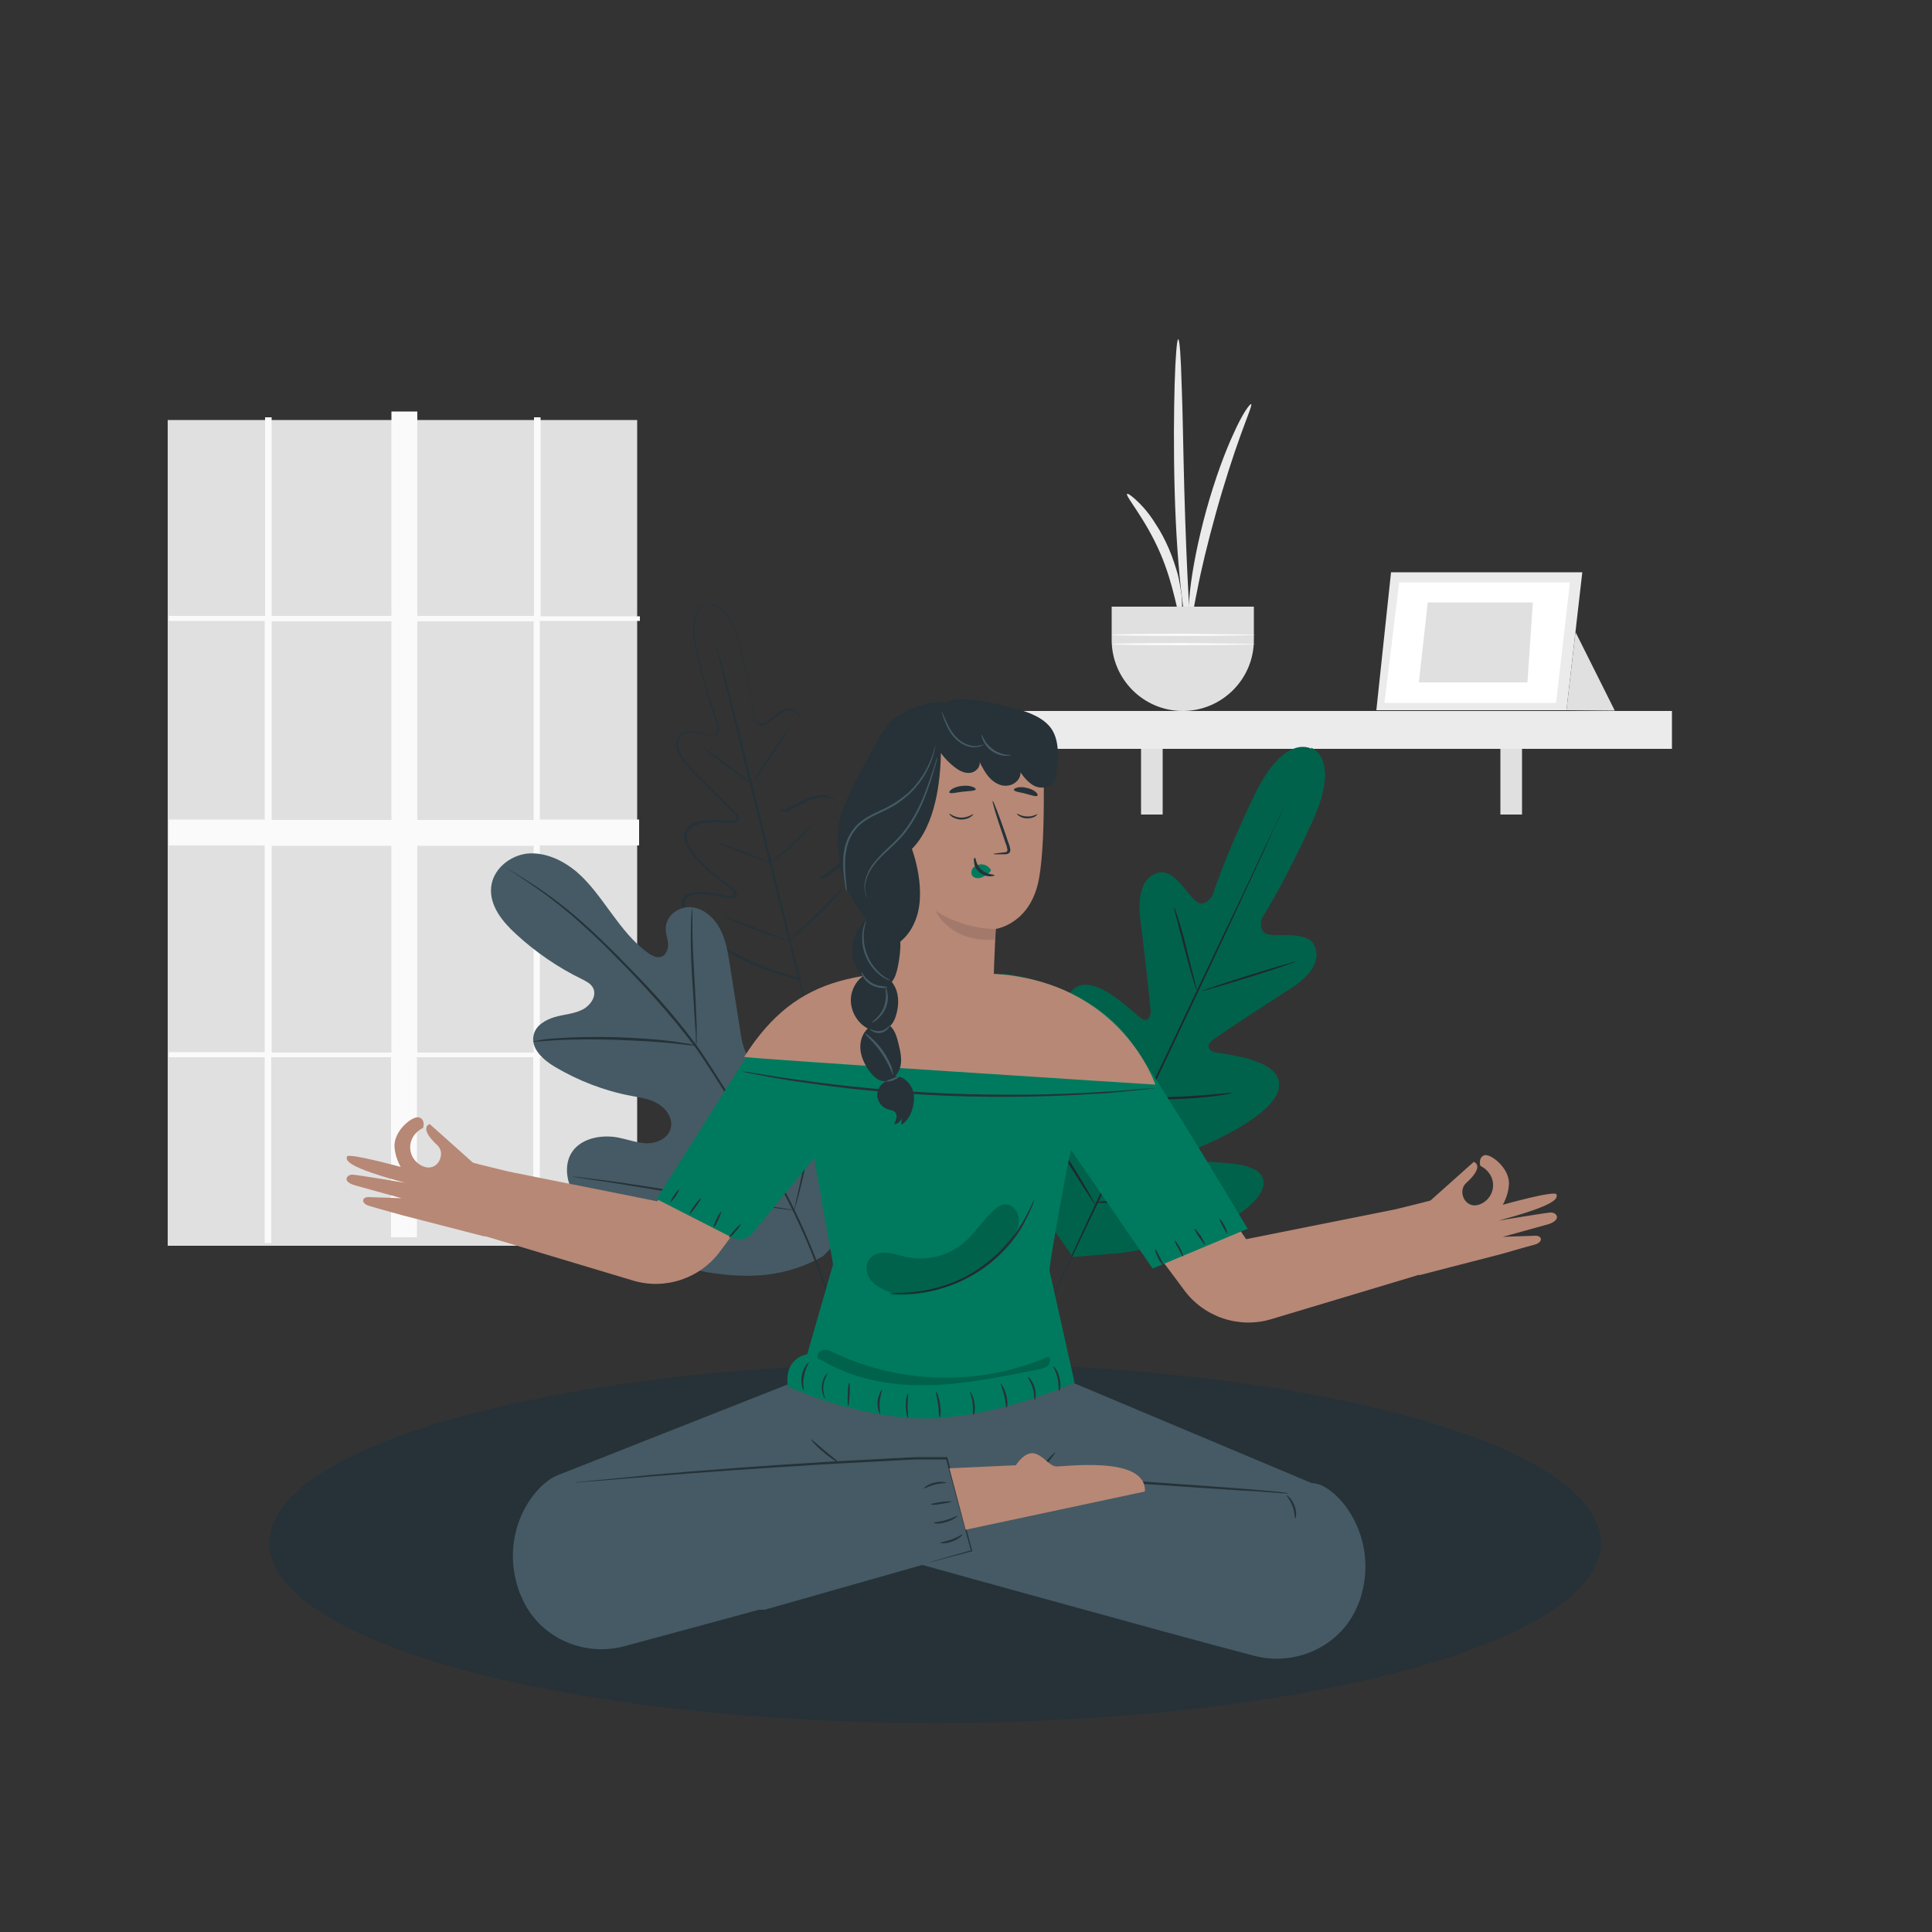 <svg xmlns="http://www.w3.org/2000/svg" xmlns:xlink="http://www.w3.org/1999/xlink" x="0" y="0" version="1.1" viewBox="0 0 500 500" xml:space="preserve" style="enable-background:new 0 0 500 500"><rect x="0" y="0" width="500" height="500" fill="#333333" stroke="none"/><style type="text/css">.st0{fill:#e0e0e0;stroke:#e0e0e0;stroke-miterlimit:10}.st1{fill:#fafafa}.st2{display:none}.st3{display:inline;fill:#ebebeb}.st4{fill:#e0e0e0}.st4,.st5{display:inline}.st6{fill:#e0e0e0}.st7{display:inline}.st7,.st8{fill:#f5f5f5}.st9{fill:#ebebeb}.st10{fill:#fff}.st11{fill:#263238}.st12{fill:#007a5e}.st13{opacity:.2}.st14{fill:#455a64}.st15{fill:#b78876}.st16{fill:#a3796c}</style><g id="Background_Complete"><g><rect width="120.5" height="212.7" x="43.9" y="109.2" class="st0"/><path d="M165.6,160.8v-1.3h-25.7V108h-1.7v51.4H108v-52.9h-6.7v52.9h-31V108h-1.7v51.4H43.7v1.3h24.8v51.4H43.7v6.7 h24.8v53.5H43.7v1.3h24.8v48.1h1.7v-48.1h31v46.6h6.7v-46.6h30.1v48.1h1.7v-48.1h25.7v-1.3h-25.7v-53.5h25.7v-6.7h-25.7v-51.4 H165.6z M70.3,160.8h31v51.4h-31V160.8z M70.3,272.4v-53.5h31v53.5H70.3z M138.2,272.4H108v-53.5h30.1V272.4z M138.2,212.2H108 v-51.4h30.1V212.2z" class="st1"/></g><g class="st2"><rect width="7.1" height="28.4" x="336.7" y="360" class="st3"/><rect width="7.1" height="28.4" x="426.8" y="360" class="st3"/><rect width="7.1" height="28.4" x="384.2" y="360" class="st4"/><rect width="7.1" height="28.4" x="460.8" y="360" class="st4"/><rect width="97.4" height="65.5" x="336.7" y="294.6" class="st3"/><rect width="35.1" height="65.5" x="434.1" y="294.6" class="st4"/><g class="st5"><path d="M424.9,327.3c0,0,0-0.1,0-0.4c0-0.3,0-0.6,0-1.1c0-0.9,0-2.3,0-4.1c0-3.6-0.1-8.8-0.1-15.3l0.2,0.2 c-17.9,0-46.4,0.1-78.4,0.1c0.1-0.1-0.3,0.3,0.3-0.3v0v0v0v0v0.1v0.2v0.3v0.7l0,1.3c0,0.9,0,1.8,0,2.7c0,1.8,0,3.5,0,5.3 c0,3.5,0,6.9,0,10.2l-0.3-0.3c22.4,0,41.9,0.1,55.9,0.1c7,0,12.6,0.1,16.5,0.1c1.9,0,3.4,0,4.4,0c0.5,0,0.9,0,1.2,0 C424.7,327.3,424.9,327.3,424.9,327.3c0,0-0.1,0-0.4,0c-0.3,0-0.6,0-1.1,0c-1,0-2.5,0-4.4,0c-3.9,0-9.4,0-16.4,0.1 c-14,0-33.7,0.1-56.1,0.1l-0.3,0l0-0.3c0-3.3,0-6.8,0-10.2c0-1.7,0-3.5,0-5.3c0-0.9,0-1.8,0-2.7l0-1.3v-0.7v-0.3v-0.2v-0.1v0v0v0 v0c0.5-0.5,0.1-0.1,0.3-0.3c32,0,60.5,0.1,78.4,0.1l0.2,0l0,0.2c0,6.6-0.1,11.8-0.1,15.4c0,1.8,0,3.1,0,4.1c0,0.4,0,0.8,0,1 C424.9,327.2,424.9,327.3,424.9,327.3z" class="st6"/></g><path d="M389.1,316.9c0,1.9-1.5,3.4-3.4,3.4s-3.4-1.5-3.4-3.4c0-1.9,1.5-3.4,3.4-3.4S389.1,315,389.1,316.9z" class="st4"/><path d="M351.3,269.6l3.8,5.5c0,0-8.6,2.4-8.6,10.1c0,7.7,5.3,9.1,11,9.1c5.8,0,11.3-1.7,11-9.4 c-0.2-7.7-7.4-10.6-7.4-10.6l3.6-4.8H351.3z" class="st7"/><g class="st5"><path d="M459.7,279.8v14.1h-60.4c-3.9,0-7-3.1-7-7v0c0-3.9,3.1-7,7-7" class="st6"/><path d="M459.7,290.9h-22.2c-1,0-1.7-0.8-1.7-1.7v-4.7c0-1,0.8-1.7,1.7-1.7h22.2V290.9z" class="st1"/></g><g class="st5"><path d="M459.7,266.3v14.1h-60.4c-3.9,0-7-3.1-7-7v0c0-3.9,3.1-7,7-7H459.7z" class="st8"/><path d="M459.7,277.4h-22.2c-1,0-1.7-0.8-1.7-1.7V271c0-1,0.8-1.7,1.7-1.7h22.2V277.4z" class="st6"/></g></g><g><g><g><path d="M291.7,127.8c0.2-0.2,1.9,1,4.1,3.4c1.1,1.2,2.3,2.8,3.4,4.6c1.2,1.8,2.3,3.9,3.3,6.2 c1,2.3,1.7,4.6,2.3,6.6c0.5,2.1,0.8,4,1,5.6c0.3,3.2,0,5.3-0.3,5.3c-0.8,0.1-1.5-7.8-5.3-16.5 C296.4,134.2,291.1,128.3,291.7,127.8z" class="st9"/></g><g><path d="M308,166c-0.3,0-1.3-4.3-2.1-11.3c-0.9-7-1.6-16.8-1.9-27.7c-0.3-10.8-0.2-20.6,0-27.7 c0.2-7.1,0.6-11.5,0.9-11.5c0.4,0,0.7,4.4,0.9,11.5c0.3,7.1,0.4,16.8,0.7,27.6c0.3,10.8,0.7,20.5,1.1,27.6 C308.1,161.6,308.4,166,308,166z" class="st9"/></g><g><path d="M323.8,104.6c0.3,0.2-1,3.2-2.8,8.2c-1.8,5-4.1,12-6.3,19.9c-2.2,7.9-3.9,15-4.9,20.3 c-1.1,5.2-1.4,8.5-1.8,8.5c-0.3,0-0.6-3.4,0-8.8c0.6-5.4,2-12.7,4.2-20.7c2.2-7.9,4.8-15,7.1-19.9 C321.5,107.1,323.5,104.4,323.8,104.6z" class="st9"/></g><path d="M287.7,157v8.6c0,10.1,8.2,18.4,18.4,18.4l0,0c10.1,0,18.4-8.2,18.4-18.4V157H287.7z" class="st6"/><g><path d="M324.8,164.3c0,0.1-8.3,0.3-18.5,0.3c-10.2,0-18.5-0.1-18.5-0.3s8.3-0.3,18.5-0.3 C316.5,164.1,324.8,164.2,324.8,164.3z" class="st1"/></g><g><path d="M324.8,166.7c0,0.1-8.3,0.3-18.5,0.3c-10.2,0-18.5-0.1-18.5-0.3s8.3-0.3,18.5-0.3 C316.5,166.5,324.8,166.6,324.8,166.7z" class="st1"/></g></g><rect width="169.6" height="9.8" x="263.1" y="184" class="st9"/><rect width="5.6" height="17" x="295.3" y="193.8" class="st6"/><rect width="5.6" height="17" x="388.3" y="193.8" class="st6"/><g><g><g><polygon points="360 148.1 356.2 183.8 405.4 183.8 409.5 148.1" class="st9"/></g></g><g><g><polygon points="362.1 150.7 358.3 181.9 402.7 181.9 406.3 150.7" class="st10"/></g></g><g><g><polygon points="369.5 155.9 367.2 176.6 395.3 176.6 396.7 155.9" class="st6"/></g></g></g><polyline points="407.7 163.5 417.9 183.9 405.4 183.8 407.9 162.2" class="st6"/></g></g><g id="Background_Simple" class="st2"><path d="M395.2,120.8c21.1,47.3,15.9,104.6-13.1,147.5c-29,42.9-74.7,75.3-125.4,85.4c-36.2,7.2-85.4,2.9-118.5-13.5 c-33.1-16.4-59.3-42.9-61.3-79.8c-0.7-13.9,10-37,19.3-47.4c14.8-16.6,40.2-17.2,62.5-16.5c22.3,0.7,47.6,0.2,62.5-16.4 c11.5-12.7,13.2-31.2,19.2-47.2c10.3-27.2,35-48.5,63.5-54.5c20.9-4.4,43.4-0.5,61.9,10.1c12.5,7.1,22.6,17.8,28.8,30.8 C394.8,119.8,395,120.3,395.2,120.8z" class="st3"/></g><g id="Carpet"><ellipse cx="242" cy="399.3" class="st11" rx="172.3" ry="46.6"/></g><g id="Plants"><g><path d="M339.4,193.8c0,0-6.9-4.3-14.8,12.1c-7.9,16.4-10.8,25.9-10.8,25.9s-2.1,3.5-4.5,1.3 c-2.4-2.2-5.7-8.4-9.7-7.2c-4.1,1.3-5.3,5.9-4.4,12.7c0.9,6.7,2.5,21.6,2.6,22.9c0.1,1.3-0.6,3.3-2.4,2.1 c-1.9-1.2-12.7-12.7-17.9-7.3c-5.2,5.5,0.6,23.8,1.1,25.8s0.2,2.9-0.7,3.4c-1,0.5-4.2-3.7-7.4-6.8c-3.2-3.2-7.5-6.2-10.2-2.8 c-2.7,3.4-3.3,17.3,10.4,39.5l7,9.9l12.1-1c25.9-3.6,36.2-12.9,37.1-17.2c0.9-4.3-4.2-5.6-8.7-6c-4.5-0.5-9.8-0.3-10-1.4 c-0.2-1.1,0.2-1.9,2.2-2.8c1.9-0.8,19.7-8.2,20.6-15.6c0.9-7.5-14.9-8.4-17-9.1c-2.1-0.7-1.1-2.5,0-3.2 c1.1-0.8,13.5-9.1,19.3-12.7c5.8-3.6,8.6-7.5,6.9-11.5c-1.6-3.8-8.5-2.4-11.7-2.9c-3.2-0.5-1.9-4.3-1.9-4.3s5.4-8.3,13-24.9 c7.6-16.6-0.3-19.2-0.3-19.2" class="st12"/><g><path d="M332.3,208.5c0,0,0,0.1-0.1,0.4c-0.1,0.3-0.3,0.6-0.4,1c-0.4,0.9-1,2.3-1.8,3.9c-1.5,3.4-3.8,8.4-6.6,14.4 c-5.6,12.2-13.5,28.9-22.3,47.4c-8.8,18.5-16.7,35.2-22.5,47.3c-2.8,6-5.1,10.9-6.7,14.4c-0.8,1.7-1.4,3-1.8,3.9 c-0.2,0.4-0.4,0.8-0.5,1c-0.1,0.2-0.2,0.3-0.2,0.3c0,0,0-0.1,0.1-0.4c0.1-0.3,0.3-0.6,0.4-1c0.4-0.9,1-2.3,1.8-3.9 c1.5-3.4,3.8-8.4,6.6-14.4c5.6-12.2,13.5-28.9,22.4-47.4c8.8-18.5,16.7-35.2,22.5-47.3c2.8-6,5.1-10.9,6.8-14.4 c0.8-1.7,1.4-3,1.8-3.9c0.2-0.4,0.4-0.8,0.5-1C332.2,208.7,332.3,208.5,332.3,208.5z" class="st11"/></g><g><path d="M303.9,234.9c0.1,0,0.5,1.1,1.1,3.1c0.6,1.9,1.4,4.6,2.1,7.6c0.7,2.9,1.4,5.5,1.9,7.6 c0.5,1.9,0.8,3.1,0.8,3.2c-0.1,0-0.5-1.1-1.1-3.1c-0.6-1.9-1.3-4.6-2.1-7.6c-0.8-2.9-1.4-5.5-2-7.6 C304.1,236.1,303.8,234.9,303.9,234.9z" class="st11"/></g><g><path d="M311,256.5c0-0.1,5.4-2,12.2-4.1c6.8-2.1,12.3-3.7,12.3-3.6c0,0.1-5.4,2-12.2,4.1 C316.5,255,311,256.6,311,256.5z" class="st11"/></g><g><path d="M296.2,284.2c0-0.1,1.3-0.1,3.3-0.2c2.1-0.1,4.9-0.1,8-0.3c3.1-0.2,5.9-0.4,8-0.6c2-0.2,3.3-0.3,3.3-0.2 c0,0.1-1.2,0.3-3.3,0.6c-2,0.3-4.9,0.6-8,0.8c-3.1,0.2-6,0.2-8,0.2C297.4,284.4,296.1,284.3,296.2,284.2z" class="st11"/></g><g><path d="M285.5,266.1c0.1,0,0.7,0.9,1.8,2.5c1,1.6,2.4,3.8,3.9,6.3c1.5,2.5,2.8,4.7,3.8,6.4 c0.9,1.6,1.5,2.7,1.4,2.7c-0.1,0-0.7-0.9-1.8-2.5c-1-1.6-2.4-3.8-3.9-6.3c-1.5-2.5-2.8-4.7-3.8-6.4 C285.9,267.1,285.4,266.1,285.5,266.1z" class="st11"/></g><g><path d="M269.3,288.9c0,0,0.3,0.3,0.6,0.8c0.4,0.6,0.9,1.4,1.6,2.4c1.3,2,3.1,4.9,5.1,8c2,3.2,3.7,6,4.9,8.1 c0.6,1,1.1,1.9,1.4,2.5c0.3,0.6,0.5,0.9,0.5,1c0,0-0.3-0.3-0.6-0.8c-0.4-0.6-0.9-1.4-1.6-2.4c-1.3-2-3.1-4.9-5.1-8 c-2-3.2-3.7-6-4.9-8.1c-0.6-1-1.1-1.9-1.4-2.5C269.4,289.2,269.2,288.9,269.3,288.9z" class="st11"/></g><g><path d="M283.3,311.1c0,0,0.4-0.1,1.1-0.1c0.8-0.1,1.9-0.1,3.1-0.2c2.6-0.2,6.2-0.4,10.2-0.7c4-0.3,7.5-0.7,10.1-1 c1.2-0.1,2.2-0.3,3.1-0.3c0.7-0.1,1.1-0.1,1.1-0.1c0,0-0.4,0.1-1.1,0.3c-0.7,0.1-1.8,0.3-3,0.5c-2.6,0.4-6.2,0.9-10.1,1.2 c-4,0.4-7.6,0.5-10.2,0.6c-1.3,0-2.4,0-3.1,0C283.7,311.2,283.3,311.1,283.3,311.1z" class="st11"/></g><path d="M339.4,193.8c0,0-6.9-4.3-14.8,12.1c-7.9,16.4-10.8,25.9-10.8,25.9s-2.1,3.5-4.5,1.3 c-2.4-2.2-5.7-8.4-9.7-7.2c-4.1,1.3-5.3,5.9-4.4,12.7c0.9,6.7,2.5,21.6,2.6,22.9c0.1,1.3-0.6,3.3-2.4,2.1 c-1.9-1.2-12.7-12.7-17.9-7.3c-5.2,5.5,0.6,23.8,1.1,25.8s0.2,2.9-0.7,3.4c-1,0.5-4.2-3.7-7.4-6.8c-3.2-3.2-7.5-6.2-10.2-2.8 c-2.7,3.4-3.3,17.3,10.4,39.5l7,9.9l12.1-1c25.9-3.6,36.2-12.9,37.1-17.2c0.9-4.3-4.2-5.6-8.7-6c-4.5-0.5-9.8-0.3-10-1.4 c-0.2-1.1,0.2-1.9,2.2-2.8c1.9-0.8,19.7-8.2,20.6-15.6c0.9-7.5-14.9-8.4-17-9.1c-2.1-0.7-1.1-2.5,0-3.2 c1.1-0.8,13.5-9.1,19.3-12.7c5.8-3.6,8.6-7.5,6.9-11.5c-1.6-3.8-8.5-2.4-11.7-2.9c-3.2-0.5-1.9-4.3-1.9-4.3s5.4-8.3,13-24.9 c7.6-16.6-0.3-19.2-0.3-19.2" class="st13"/></g><g><g><path d="M182.8,156.4c0,0,0.2-0.1,0.6-0.1c0.4,0,1,0,1.7,0.2c0.7,0.3,1.5,0.8,2.3,1.6c0.8,0.8,1.5,1.9,2.1,3.2 c1.3,2.6,2.1,6.1,3.1,10.2c1,4.1,2,8.7,2.7,14.1l0,0c0.3,0.8,0.9,1.6,1.8,1.7c0.4,0,0.8-0.2,1.2-0.5c0.4-0.3,0.8-0.6,1.1-0.9 c0.8-0.6,1.5-1.2,2.4-1.8c0.9-0.5,1.9-1,3-0.7c1.1,0.3,1.9,1.1,2.4,2.1c0.5,1,0.6,2.2,0.5,3.3c-0.1,2.3-1,4.4-1.7,6.6 c-0.7,2.2-1.4,4.5-2.1,6.8c-0.4,1.2-0.7,2.3-1.1,3.5c-0.2,0.6-0.4,1.2-0.6,1.8c-0.1,0.3-0.2,0.6-0.2,0.9c0,0.3,0,0.6,0.1,0.8 c0.2,0.5,0.8,0.4,1.4,0.1c0.6-0.3,1.1-0.6,1.7-0.9c1.1-0.6,2.3-1.2,3.5-1.7c1.2-0.5,2.5-0.9,3.9-1c0.7,0,1.4,0,2.1,0.3 c0.7,0.3,1.2,0.8,1.6,1.4c0.8,1.3,0.8,2.8,0.7,4.1c-0.1,1.4-0.4,2.8-0.9,4.1c-0.8,2.7-2,5.3-3.3,7.9c-0.3,0.7-0.7,1.3-0.9,1.9 c-0.1,0.3-0.1,0.6,0,0.9c0.1,0.1,0.2,0.2,0.3,0.4c0.1,0,0.1,0,0.3,0c0.6-0.2,1.2-0.7,1.8-1.1c0.6-0.4,1.2-0.8,1.8-1.3 c1.2-0.8,2.5-1.7,3.9-2.3c0.7-0.3,1.4-0.6,2.2-0.7c0.8-0.1,1.7,0.1,2.3,0.6c0.6,0.5,1,1.3,1.1,2.1c0.1,0.4,0.1,0.8,0.1,1.2 c0,0.4,0,0.8-0.1,1.2c-0.2,1.6-0.6,3.1-1.1,4.6c-1.1,3-2.6,5.7-4.4,8.4c-1.8,2.7-3.8,5.1-6,7.5c-1,1.2-2.3,2.3-3.4,3.4 c-1.2,1.1-2.4,2.2-3.6,3.3l-0.1,0.1l-0.1,0c-0.2-0.1-0.4-0.1-0.7-0.2c-1.6-0.5-3.1-1-4.7-1.4l-2.3-0.7c-0.8-0.3-1.5-0.6-2.3-0.9 c-3-1.2-5.9-2.6-8.7-4.2c-2.8-1.6-5.4-3.4-7.7-5.6c-1.1-1.1-2.2-2.3-3.1-3.6c-0.4-0.7-0.8-1.4-1-2.2c-0.2-0.8-0.2-1.7,0.2-2.4 c0.4-0.8,1.2-1.2,2-1.4c0.8-0.2,1.6-0.3,2.3-0.3c1.5,0,3,0.2,4.5,0.5c0.7,0.1,1.5,0.2,2.2,0.4c0.4,0,0.7,0.1,1.1,0.1 c0.3,0,0.8,0,1-0.1c0.1,0,0,0,0.1-0.1c0-0.1,0.1-0.1,0.1-0.2c0-0.1,0-0.3,0-0.4c-0.1-0.3-0.3-0.5-0.6-0.8 c-0.5-0.5-1.2-0.9-1.7-1.3c-2.4-1.7-4.6-3.6-6.6-5.6c-1-1-1.9-2.1-2.7-3.3c-0.7-1.2-1.4-2.5-1.3-4c0.1-0.7,0.4-1.4,0.9-2 c0.5-0.5,1.1-0.9,1.8-1.1c1.3-0.5,2.7-0.7,4-0.7c1.3-0.1,2.7,0,4,0.1c0.6,0,1.3,0.1,1.9,0.1c0.3,0,0.6,0,0.8-0.2 c0.2-0.1,0.3-0.4,0.2-0.6c-0.1-0.6-0.5-1-1-1.4c-0.4-0.4-0.9-0.9-1.3-1.3c-0.9-0.9-1.7-1.8-2.6-2.6c-1.7-1.7-3.4-3.4-5-5.1 c-1.6-1.7-3.4-3.2-4.6-5.1c-0.6-0.9-1.1-2-1.1-3.1c-0.1-1.1,0.3-2.3,1.1-3c0.9-0.8,2.1-0.8,3.1-0.7c1,0.1,2,0.3,3,0.6 c0.5,0.1,0.9,0.2,1.4,0.3c0.5,0.1,0.9,0.1,1.3-0.1c0.8-0.4,0.9-1.4,0.8-2.3l0,0c-1.9-5-3.1-9.6-4.2-13.6c-1-4-1.9-7.5-2.1-10.4 c-0.2-2.9,0.5-5.2,1.5-6.3c0.5-0.6,1-0.9,1.4-1c0.4-0.1,0.6-0.1,0.6-0.1s-0.2,0-0.5,0.2c-0.3,0.1-0.8,0.4-1.3,1 c-1,1.1-1.6,3.4-1.4,6.2c0.2,2.9,1.1,6.3,2.1,10.3c1.1,4,2.4,8.6,4.3,13.6l0,0l0,0c0.1,0.5,0,1-0.1,1.4c-0.1,0.5-0.4,1-0.9,1.2 c-0.5,0.2-1,0.2-1.5,0.1c-0.5-0.1-1-0.2-1.4-0.3c-1-0.2-1.9-0.4-2.9-0.5c-1-0.1-2.1,0-2.8,0.6c-0.7,0.7-1.1,1.7-1,2.7 c0.1,1,0.5,2,1.1,3c1.1,1.9,2.9,3.3,4.5,5c1.6,1.6,3.3,3.3,5.1,5.1c0.9,0.9,1.7,1.7,2.6,2.6c0.4,0.4,0.9,0.9,1.3,1.3 c0.4,0.4,1,0.9,1.1,1.7c0.1,0.3,0,0.8-0.4,1.1c-0.3,0.2-0.7,0.3-1,0.3c-0.7,0-1.3-0.1-1.9-0.1c-1.3-0.1-2.6-0.1-3.9,0 c-1.3,0.1-2.6,0.2-3.9,0.7c-0.6,0.2-1.2,0.6-1.6,1c-0.4,0.5-0.7,1.1-0.7,1.7c-0.1,1.3,0.5,2.6,1.3,3.7c0.7,1.1,1.7,2.2,2.6,3.2 c2,2,4.2,3.8,6.5,5.5c0.6,0.4,1.2,0.8,1.8,1.3c0.3,0.3,0.6,0.6,0.7,1c0.1,0.2,0.1,0.4,0,0.7c0,0.1,0,0.2-0.1,0.3 c0,0.1-0.2,0.3-0.3,0.3c-0.5,0.2-0.8,0.1-1.2,0.1c-0.4,0-0.8-0.1-1.1-0.1c-0.7-0.1-1.5-0.2-2.2-0.4c-1.5-0.2-3-0.5-4.4-0.5 c-0.7,0-1.5,0.1-2.2,0.2c-0.7,0.2-1.3,0.6-1.7,1.2c-0.7,1.3,0.1,2.8,0.8,4.1c0.8,1.3,1.9,2.4,3,3.5c2.3,2.1,4.9,3.9,7.6,5.5 c2.8,1.6,5.7,2.9,8.7,4.2c0.8,0.3,1.5,0.6,2.3,0.9l2.3,0.7c1.6,0.5,3.1,0.9,4.7,1.4c0.2,0.1,0.5,0.1,0.7,0.2l-0.3,0.1 c1.2-1.1,2.4-2.2,3.6-3.3c1.2-1.1,2.4-2.2,3.4-3.4c2.1-2.4,4.2-4.9,5.9-7.5c1.7-2.6,3.3-5.4,4.3-8.3c0.5-1.4,0.9-2.9,1.1-4.4 c0-0.4,0-0.7,0.1-1.1c0-0.4,0-0.7-0.1-1.1c-0.1-0.7-0.4-1.4-0.9-1.8c-0.5-0.4-1.2-0.6-1.9-0.5c-0.7,0.1-1.4,0.3-2.1,0.6 c-1.3,0.6-2.6,1.4-3.8,2.3c-0.6,0.4-1.2,0.9-1.8,1.3c-0.6,0.4-1.2,0.8-2,1.1c-0.1,0-0.2,0.1-0.3,0.1c-0.1,0-0.4-0.1-0.4-0.2 c-0.2-0.1-0.3-0.3-0.4-0.5c-0.2-0.4-0.2-0.9-0.1-1.2c0.2-0.8,0.6-1.4,0.9-2c1.3-2.6,2.4-5.2,3.3-7.8c0.4-1.3,0.7-2.7,0.9-4 c0.1-1.3,0.1-2.7-0.6-3.9c-0.6-1.1-2-1.6-3.3-1.5c-1.3,0.1-2.6,0.5-3.8,1c-1.2,0.5-2.4,1.1-3.5,1.7c-0.6,0.3-1.1,0.6-1.7,0.9 c-0.3,0.1-0.6,0.3-1,0.3c-0.4,0-0.8-0.2-1-0.6c-0.3-0.7-0.1-1.4,0.1-2c0.2-0.6,0.4-1.2,0.6-1.8c0.4-1.2,0.7-2.4,1.1-3.5 c0.7-2.3,1.4-4.6,2.1-6.8c0.7-2.2,1.5-4.3,1.7-6.5c0.1-1.1,0-2.2-0.5-3.1c-0.4-0.9-1.3-1.7-2.2-2c-0.9-0.3-1.9,0.2-2.8,0.7 c-0.8,0.5-1.6,1.1-2.4,1.7c-0.4,0.3-0.8,0.6-1.2,0.9c-0.4,0.3-0.9,0.5-1.4,0.5c-0.5,0-1-0.3-1.3-0.7c-0.3-0.4-0.6-0.8-0.7-1.2 l0,0l0,0c-0.7-5.3-1.7-10-2.7-14c-1-4.1-1.8-7.5-3-10.1c-0.6-1.3-1.3-2.4-2.1-3.2c-0.7-0.8-1.5-1.3-2.2-1.6 C183.6,156.1,182.7,156.5,182.8,156.4z" class="st11"/></g><g><path d="M185.5,167.3c0,0,0,0.1,0.1,0.2c0.1,0.2,0.1,0.4,0.2,0.7c0.2,0.7,0.5,1.7,0.8,2.9c0.7,2.5,1.6,6.1,2.8,10.6 c2.3,8.9,5.4,21.3,8.7,35c3.4,13.7,6.4,26,8.6,35.1c1.1,4.5,2,8.1,2.6,10.6c0.3,1.2,0.5,2.2,0.7,2.9c0.1,0.3,0.1,0.6,0.2,0.8 c0,0.2,0,0.3,0,0.3c0,0,0-0.1-0.1-0.2c-0.1-0.2-0.1-0.4-0.2-0.7c-0.2-0.7-0.5-1.7-0.8-2.9c-0.7-2.5-1.6-6.1-2.8-10.6 c-2.3-8.9-5.4-21.3-8.8-35c-3.4-13.7-6.4-26-8.6-35c-1.1-4.5-2-8.1-2.6-10.6c-0.3-1.2-0.5-2.2-0.7-2.9c-0.1-0.3-0.1-0.6-0.2-0.8 C185.5,167.4,185.5,167.3,185.5,167.3z" class="st11"/></g><g><path d="M182,193.5c0-0.1,0.8,0.4,1.9,1.2c1.2,0.8,2.7,1.9,4.4,3.2c1.7,1.3,3.2,2.5,4.3,3.3 c1.1,0.9,1.8,1.4,1.7,1.5c0,0.1-0.8-0.4-1.9-1.2c-1.2-0.8-2.7-1.9-4.4-3.2c-1.6-1.2-3-2.3-4.3-3.3 C182.6,194.1,181.9,193.5,182,193.5z" class="st11"/></g><g><path d="M195,202.2c-0.1-0.1,1.9-3.4,4.6-7.3c2.6-4,4.9-7.1,5-7.1c0.1,0.1-1.9,3.4-4.6,7.3 C197.4,199.2,195.1,202.3,195,202.2z" class="st11"/></g><g><path d="M199.2,223.5c-0.1-0.1,2.6-2.2,5.7-5.1c3.1-2.8,5.5-5.3,5.6-5.2c0.1,0-0.5,0.7-1.4,1.7 c-0.9,1-2.3,2.4-3.8,3.8c-1.6,1.4-3.1,2.6-4.2,3.4C200,223.1,199.3,223.5,199.2,223.5z" class="st11"/></g><g><path d="M185.8,218.1c0-0.1,0.8,0.2,2,0.6c1.2,0.4,2.9,1,4.8,1.8c1.9,0.7,3.5,1.4,4.7,1.9c1.2,0.5,1.9,0.9,1.9,0.9 c0,0.1-0.8-0.2-2-0.6c-1.2-0.4-2.9-1-4.8-1.8c-1.9-0.7-3.5-1.4-4.7-1.9C186.5,218.5,185.7,218.2,185.8,218.1z" class="st11"/></g><g><path d="M187.1,237.2c0-0.1,1,0.2,2.6,0.8c1.6,0.5,3.8,1.3,6.1,2.2c2.4,0.9,4.5,1.7,6.1,2.4 c1.6,0.6,2.5,1.1,2.5,1.1c0,0.1-1-0.2-2.6-0.8c-1.6-0.5-3.8-1.3-6.1-2.2c-2.4-0.9-4.5-1.7-6.1-2.4 C188,237.7,187.1,237.3,187.1,237.2z" class="st11"/></g><g><path d="M204.1,243.4c0-0.1,0.7-0.8,2-2c1.3-1.2,3.1-2.8,5-4.7c1.9-1.8,3.6-3.6,4.9-4.8c1.2-1.2,2-2,2.1-1.9 c0.1,0-0.6,0.9-1.8,2.2c-1.2,1.3-2.8,3.1-4.8,4.9c-1.9,1.9-3.8,3.4-5.1,4.6C205,242.8,204.1,243.5,204.1,243.4z" class="st11"/></g></g><g><g><g><path d="M213,325.1c14.6-14.2,14.9-36.1,11.1-55.2c-0.6-3.2-0.8-6.6-2.8-9.2c-2-2.6-5.8-3.9-8.5-2.1 c-2.2,1.5-2.8,4.4-3.7,6.9c-1.3,3.3-3.5,6.3-6.4,8.4c-1.9,1.4-4.3,2.4-6.5,1.7c-3-1.1-4-4.8-4.5-8c-0.9-5.9-1.9-11.9-2.8-17.8 c-0.5-3.2-1-6.4-2.5-9.3c-1.5-2.9-4.1-5.3-7.3-5.7c-3.2-0.4-6.6,2-6.8,5.2c-0.1,1.3,0.4,2.6,0.6,4c0.1,1.3-0.3,2.9-1.5,3.5 c-1.2,0.6-2.6-0.1-3.7-0.9c-3.8-2.7-6.7-6.5-9.5-10.3s-5.5-7.7-9-10.7c-3.6-3-8.1-5.1-12.7-4.7c-4.6,0.5-9,4.1-9.4,8.8 c-0.4,4.7,2.9,8.8,6.4,12c5.1,4.7,10.9,8.7,17.1,11.7c1.1,0.6,2.3,1.1,2.9,2.3c1,2-0.6,4.4-2.6,5.5c-2.2,1.2-4.9,1.3-7.3,2 c-2.4,0.7-5,2.2-5.5,4.7c-0.8,3.5,2.5,6.4,5.5,8.2c6.1,3.6,12.8,6.2,19.7,7.5c2.5,0.5,5.1,0.8,7.2,2.2c2.2,1.3,3.8,4,3,6.5 c-0.8,2.4-3.6,3.6-6.1,3.6c-2.5-0.1-4.9-1-7.4-1.5c-4.6-0.9-10.3,0.3-12.4,4.5c-1.4,2.8-1,6.3,0.4,9.1c1.4,2.8,3.7,5.1,6.1,7.1 c8.4,7.1,18.4,12.3,29.2,14.2C193.9,331,203.5,330.5,213,325.1" class="st14"/></g></g><g><g><g><path d="M131,224.6c0,0,0.1,0.1,0.4,0.3c0.3,0.2,0.6,0.4,1.1,0.7c1,0.6,2.4,1.5,4.1,2.7c3.6,2.4,8.6,6,14.3,11.2 c2.9,2.6,5.9,5.5,9,8.7c3.2,3.2,6.5,6.7,9.9,10.5c3.4,3.8,6.8,7.9,10.1,12.3c1.6,2.2,3.1,4.6,4.7,7c1.5,2.4,3.1,4.9,4.7,7.4 c6.3,10,11.9,19.6,16.3,28.8c4.4,9.2,7.6,17.8,9.6,25.3c2,7.5,2.8,13.7,3.2,18c0.2,2.1,0.3,3.8,0.3,5c0,0.5,0,1,0.1,1.3 c0,0.3,0,0.4,0,0.4c0,0,0-0.1,0-0.4c0-0.3,0-0.7,0-1.3c0-1.1-0.1-2.8-0.2-5c-0.3-4.3-1.1-10.6-3-18c-1.9-7.5-5.1-16.2-9.5-25.4 c-4.4-9.2-10.1-19-16.3-28.9c-1.6-2.5-3.1-4.9-4.7-7.4c-1.5-2.4-3.1-4.8-4.7-7.1c-3.3-4.5-6.7-8.6-10.1-12.4 c-3.4-3.8-6.8-7.2-10-10.5c-3.2-3.2-6.2-6.1-9.1-8.7c-5.7-5.1-10.8-8.7-14.5-11c-1.8-1.2-3.2-2-4.2-2.6 c-0.5-0.3-0.8-0.5-1.1-0.6C131.2,224.6,131,224.5,131,224.6z" class="st11"/></g></g></g><g><g><g><path d="M180.2,270.6c0,0,0.1-0.5,0.1-1.4c0-0.9,0-2.2,0-3.8c-0.1-3.2-0.3-7.7-0.6-12.7 c-0.3-4.9-0.5-9.4-0.5-12.7c0-1.6,0-2.9,0-3.8c0-0.9,0-1.4,0-1.4c0,0-0.1,0.5-0.2,1.4c-0.1,0.9-0.2,2.2-0.2,3.8 c-0.1,3.2,0,7.7,0.3,12.7c0.3,4.9,0.6,9.3,0.8,12.7c0.1,1.5,0.2,2.8,0.2,3.8C180.1,270.1,180.2,270.6,180.2,270.6z" class="st11"/></g></g></g><g><g><g><path d="M138,269.6c0,0,0.6,0,1.7-0.1c1.1-0.1,2.6-0.2,4.5-0.3c3.8-0.2,9.1-0.3,14.9-0.1 c5.8,0.2,11.1,0.5,14.9,0.9c1.9,0.2,3.4,0.4,4.5,0.5c1.1,0.1,1.7,0.2,1.7,0.1c0,0-0.6-0.2-1.6-0.4c-1.1-0.2-2.6-0.4-4.5-0.7 c-3.8-0.5-9.1-0.9-15-1.1c-5.9-0.1-11.2,0-15,0.3c-1.9,0.1-3.5,0.3-4.5,0.5C138.6,269.4,138,269.5,138,269.6z" class="st11"/></g></g></g><g><g><g><path d="M205.5,313.2c0,0,0.1-0.2,0.2-0.5c0.1-0.4,0.3-1,0.5-1.6c0.4-1.4,0.9-3.4,1.5-5.9c1.2-5,2.7-12,4.2-19.7 c1.5-7.7,2.9-14.7,4-19.7c0.5-2.4,1-4.5,1.3-6c0.1-0.6,0.3-1.2,0.4-1.6c0.1-0.4,0.1-0.6,0.1-0.6c0,0-0.1,0.2-0.2,0.5 c-0.1,0.4-0.3,1-0.5,1.6c-0.4,1.4-0.9,3.4-1.5,5.9c-1.2,5-2.7,12-4.2,19.7c-1.5,7.7-2.9,14.7-4,19.7c-0.5,2.4-1,4.5-1.3,6 c-0.1,0.6-0.3,1.2-0.4,1.6C205.5,313,205.4,313.2,205.5,313.2z" class="st11"/></g></g></g><g><g><g><path d="M148.2,304.5c0,0,0.2,0.1,0.6,0.1c0.4,0.1,1,0.2,1.7,0.3c1.5,0.2,3.6,0.6,6.1,0.9 c5.2,0.8,12.3,2,20.2,3.3c7.9,1.3,15.1,2.4,20.3,3.1c2.6,0.3,4.7,0.6,6.2,0.8c0.7,0.1,1.2,0.1,1.7,0.2c0.4,0,0.6,0,0.6,0 c0,0-0.2-0.1-0.6-0.1c-0.4-0.1-1-0.2-1.7-0.3c-1.5-0.2-3.6-0.6-6.1-0.9c-5.2-0.8-12.3-2-20.2-3.3c-7.9-1.3-15.1-2.4-20.3-3.1 c-2.6-0.3-4.7-0.6-6.2-0.8c-0.7-0.1-1.2-0.1-1.7-0.2C148.4,304.5,148.2,304.5,148.2,304.5z" class="st11"/></g></g></g></g></g><g id="Character"><g><g><path d="M341.2,384.1c-0.4-0.1-1-0.2-1.8-0.3L274,356.3h-65.1l-64.1,25.3c-6.5,2.2-15.8,14.9-10.5,30.1 c0.1,0.4,0.3,0.8,0.5,1.2c4.2,10.6,15.9,16.1,26.9,13.1c8.9-2.4,21.6-5.8,34.7-9.4l1.5,0l40.8-11.6c6.4,1.8,19.8,5.5,34.7,9.6 l0,0h0c18.1,5,38.5,10.6,51.1,13.9c11,2.9,22.7-2.6,26.9-13.1c0.2-0.4,0.3-0.8,0.5-1.2C357,399,347.7,386.3,341.2,384.1z" class="st14"/><g><path d="M238.1,405.1c0,0,0.1,0,0.2-0.1c0.2-0.1,0.4-0.1,0.7-0.2c0.6-0.2,1.5-0.4,2.6-0.8c2.3-0.7,5.6-1.6,9.8-2.8 l-0.1,0.2c-1.7-6.2-3.9-14.4-6.5-23.9l0.2,0.2c-2.2,0-4.4,0-6.7,0c-2.3,0-4.7,0.2-7.1,0.3c-4.8,0.3-9.9,0.5-15.1,0.8 c-18.6,1.1-35.4,2.3-47.6,3.3c-6.1,0.5-11,0.9-14.4,1.2c-1.7,0.1-3,0.2-3.9,0.3c-0.4,0-0.8,0.1-1,0.1c-0.2,0-0.3,0-0.3,0 c0,0,0.1,0,0.3-0.1c0.3,0,0.6-0.1,1-0.1c0.9-0.1,2.2-0.2,3.9-0.4c3.4-0.3,8.3-0.8,14.4-1.4c12.2-1.1,29-2.4,47.6-3.5 c5.2-0.3,10.2-0.5,15.1-0.8c2.4-0.1,4.8-0.3,7.1-0.3c2.3,0,4.5,0,6.7,0l0.2,0l0,0.2c2.5,9.5,4.7,17.8,6.4,24l0,0.2l-0.2,0 c-4.2,1.1-7.5,2-9.8,2.6c-1.1,0.3-2,0.5-2.6,0.7c-0.3,0.1-0.5,0.1-0.7,0.2C238.1,405.1,238.1,405.2,238.1,405.1z" class="st11"/></g><g><path d="M216.9,378.4c-0.1,0.1-1.9-0.9-3.8-2.6c-2-1.6-3.3-3.2-3.2-3.3c0.1-0.1,1.6,1.3,3.5,2.9 C215.3,377,217,378.2,216.9,378.4z" class="st11"/></g><g><path d="M333.5,386.5c0,0-0.3,0-0.9,0c-0.6,0-1.5-0.1-2.6-0.2c-2.3-0.2-5.5-0.4-9.4-0.6c-8-0.5-19-1.3-31.1-2.1 c-12.1-0.7-23.1-1.4-31.1-1.9c-3.9-0.2-7.2-0.4-9.4-0.6c-1.1-0.1-1.9-0.1-2.6-0.2c-0.6,0-0.9-0.1-0.9-0.1c0,0,0.3,0,0.9,0 c0.6,0,1.5,0,2.6,0.1c2.3,0.1,5.5,0.2,9.4,0.4c8,0.4,19,1,31.1,1.7c12.1,0.8,23.1,1.6,31.1,2.2c3.9,0.3,7.1,0.6,9.4,0.8 c1.1,0.1,1.9,0.2,2.6,0.3C333.2,386.4,333.5,386.4,333.5,386.5z" class="st11"/></g><g><path d="M335.2,392.9c-0.2,0-0.1-1.5-0.7-3.1c-0.6-1.6-1.6-2.7-1.5-2.8c0.1-0.1,1.3,0.8,2,2.6 C335.7,391.4,335.4,393,335.2,392.9z" class="st11"/></g><g><path d="M239.1,385.2c-0.1-0.1,1-1.1,2.7-1.5c1.7-0.4,3.1-0.1,3.1,0c0,0.2-1.4,0.1-3,0.5 C240.4,384.6,239.2,385.3,239.1,385.2z" class="st11"/></g><g><path d="M240.9,389.3c0-0.1,1.2-0.4,2.7-0.6c1.5-0.2,2.7-0.2,2.7-0.1c0,0.1-1.2,0.4-2.7,0.6 C242.2,389.5,240.9,389.5,240.9,389.3z" class="st11"/></g><g><path d="M241.7,394.1c0-0.2,1.5-0.2,3.1-0.7c1.7-0.5,2.9-1.2,3-1.1c0.1,0.1-1.1,1.1-2.9,1.6 C243.2,394.5,241.7,394.3,241.7,394.1z" class="st11"/></g><g><path d="M243.3,399.3c0-0.2,1.4-0.3,3-0.9c1.6-0.6,2.7-1.4,2.8-1.3c0.1,0.1-0.9,1.2-2.6,1.8 C244.8,399.6,243.3,399.4,243.3,399.3z" class="st11"/></g><g><path d="M273.1,375.9c0.1,0.1-1,1.4-2.2,3c-1.2,1.6-2.1,3.1-2.3,3c-0.1-0.1,0.6-1.6,1.8-3.3 C271.8,376.9,273,375.8,273.1,375.9z" class="st11"/></g></g><path d="M401.3,313.8c-1.6,0.1-13.5,2.1-13.5,2.1c14.9-4,15.4-5.7,15-6.8s-13.9,2.7-13.9,2.7s1.4-2.2,1.6-5.1 c0.4-4.3-4.8-8.3-6.4-7.7c-1.6,0.6-1,2.7-1,2.7c4.8,2.5,4,8.2,0.1,9.9c-4,1.7-6.1-3.3-3.8-5.4c5.1-4.6,2-5.5,2-5.5l-11.2,10 c-0.2,0.1-9.2,2.3-9.2,2.3l0,0l-38.5,7.7l-15.7-23l-16.5,14.9c0,0,3,3.5,16.1,21.2c5.2,7.1,14.3,10.1,22.6,7.6l38.3-11.5l0.1,0.2 l0-0.1l21.3-5.5c0,0,6.9-2,8.5-2.4c2.1-0.6,2-2.2,0.3-2.3c-0.6,0-8.6,0.3-8.6,0.3s11.5-3.2,11.9-3.3 C404.3,315.6,402.8,313.7,401.3,313.8z" class="st15"/><path d="M185.8,287.9l-15.7,23l-38.5-7.7c0,0-9-2.2-9.2-2.3l-11.2-10c0,0-3,0.9,2,5.5c2.3,2.1,0.1,7.1-3.8,5.4 c-4-1.7-4.7-7.5,0.1-9.9c0,0,0.7-2.1-1-2.7c-1.6-0.6-6.7,3.4-6.4,7.7c0.2,2.8,1.6,5.1,1.6,5.1s-13.5-3.7-13.9-2.7 c-0.4,1.1,0.2,2.8,15,6.8c0,0-12-2-13.5-2.1c-1.5-0.1-3,1.8,0.7,2.8c0.4,0.1,11.9,3.3,11.9,3.3s-8-0.3-8.6-0.3 c-1.7,0-1.9,1.7,0.3,2.3c1.6,0.5,8.5,2.4,8.5,2.4l21.3,5.5l0,0.1l0.1-0.2l38.3,11.5c8.3,2.5,17.4-0.5,22.6-7.6 c13.1-17.7,16.1-21.2,16.1-21.2L185.8,287.9z" class="st15"/><g><g><g><path d="M278.1,357.8l-6.5-29c0.3-4,5-29.6,5.6-31.2l21.1,30.7l24.6-10.3c0,0-20.9-35.1-30-48.1 c-11.2-16-33-17.8-33-17.8l-28.1,0.4c0,0-19.6-4.4-39.3,22.1l-22.6,35.7l19.4,9.9c1.9,1,4.2,0.6,5.5-1.1l15.9-19.4l4.9,27.5 l-6.7,23.3c0,0-6.1,0.8-5,8.3l0,0c0,0,20,9.4,38.9,8.2C261.4,365.7,278.1,357.8,278.1,357.8z" class="st12"/></g></g><g><path d="M267.6,310.6c0,0,0,0.2-0.1,0.5c-0.1,0.3-0.2,0.8-0.5,1.3c-0.4,1.1-1.2,2.7-2.2,4.6 c-2.1,3.8-6,8.6-11.7,12.2c-5.6,3.6-11.6,5.1-16,5.5c-2.2,0.2-3.9,0.2-5.1,0.1c-0.6,0-1.1-0.1-1.4-0.1c-0.3,0-0.5-0.1-0.5-0.1 c0,0,0.7,0,1.9,0c1.2,0,3,0,5.1-0.3c4.3-0.5,10.2-2,15.7-5.6c5.5-3.6,9.4-8.3,11.6-12c1.1-1.8,1.9-3.4,2.4-4.5 C267.3,311.2,267.5,310.5,267.6,310.6z" class="st11"/></g><g><path d="M301.2,327.5c-0.1,0.1-0.9-0.7-1.5-1.9c-0.6-1.2-0.9-2.3-0.7-2.3c0.1,0,0.6,0.9,1.2,2.1 C300.7,326.5,301.3,327.4,301.2,327.5z" class="st11"/></g><g><path d="M306.2,325.2c-0.1,0.1-0.6-0.9-1.2-2c-0.6-1.1-1.1-2-1-2.1c0.1-0.1,0.8,0.7,1.4,1.9 C306,324.1,306.3,325.1,306.2,325.2z" class="st11"/></g><g><path d="M311.9,322.1c-0.1,0.1-0.8-0.8-1.6-1.9c-0.7-1.1-1.3-2.1-1.1-2.2c0.1-0.1,0.8,0.8,1.6,1.9 C311.5,321.1,312,322,311.9,322.1z" class="st11"/></g><g><path d="M317.6,319.3c-0.1,0-0.5-0.8-1.1-1.8c-0.5-1-1-1.9-0.9-2c0.1-0.1,0.8,0.6,1.3,1.7 C317.5,318.3,317.7,319.2,317.6,319.3z" class="st11"/></g><g><path d="M173.5,311.2c-0.1-0.1,0.3-0.9,0.9-1.8c0.6-0.9,1.2-1.6,1.3-1.5c0.1,0.1-0.3,0.9-0.9,1.8 C174.2,310.5,173.6,311.2,173.5,311.2z" class="st11"/></g><g><path d="M181.4,310.1c0.1,0.1-0.5,1.1-1.3,2.2c-0.8,1.1-1.6,2-1.7,1.9c-0.1-0.1,0.5-1.1,1.3-2.2 C180.5,310.9,181.3,310,181.4,310.1z" class="st11"/></g><g><path d="M186.6,313.6c0.1,0.1-0.2,1-0.7,2.1c-0.5,1.1-1.1,2-1.2,1.9c-0.1-0.1,0.2-1,0.7-2.1 C185.9,314.4,186.5,313.5,186.6,313.6z" class="st11"/></g><g><path d="M191.7,316.8c0.1,0.1-0.5,1-1.3,1.9c-0.8,1-1.6,1.7-1.7,1.6c-0.1-0.1,0.5-1,1.3-1.9 C190.9,317.5,191.6,316.7,191.7,316.8z" class="st11"/></g><g><path d="M208,359.8c-0.1,0.1-0.9-1.6-0.5-3.8c0.4-2.2,1.7-3.5,1.8-3.4c0.1,0.1-0.9,1.5-1.2,3.5 C207.6,358.1,208.2,359.8,208,359.8z" class="st11"/></g><g><path d="M213.5,361.9c-0.1,0-0.3-0.3-0.5-0.9c-0.2-0.6-0.4-1.5-0.3-2.5c0.1-1,0.5-1.8,0.8-2.4 c0.4-0.5,0.7-0.8,0.7-0.7c0.1,0.1-0.9,1.3-1.1,3.2C212.9,360.4,213.6,361.8,213.5,361.9z" class="st11"/></g><g><path d="M219.8,357.9c0.1,0,0.2,1.3,0.1,3c-0.1,1.6-0.3,3-0.4,3c-0.1,0-0.2-1.3-0.1-3 C219.4,359.2,219.6,357.8,219.8,357.9z" class="st11"/></g><g><path d="M228.3,359.6c0.1,0.1-0.5,1.4-0.6,3.1c-0.2,1.8,0.2,3.2,0,3.2c-0.1,0.1-0.7-1.4-0.6-3.3 C227.4,360.8,228.2,359.5,228.3,359.6z" class="st11"/></g><g><path d="M235,360.6c0.1,0-0.1,1.4-0.1,3.2c0,1.7,0.2,3.1,0.1,3.2c-0.1,0-0.6-1.4-0.6-3.2 C234.4,362,234.8,360.6,235,360.6z" class="st11"/></g><g><path d="M243.2,366.8c-0.2,0-0.2-1.5-0.4-3.3c-0.3-1.8-0.7-3.3-0.5-3.3c0.1-0.1,0.8,1.4,1,3.3 C243.6,365.3,243.4,366.8,243.2,366.8z" class="st11"/></g><g><path d="M251.9,366.2c-0.2,0,0-1.4-0.2-3.1c-0.2-1.7-0.8-3-0.7-3c0.1-0.1,0.9,1.2,1.2,3 C252.5,364.8,252.1,366.2,251.9,366.2z" class="st11"/></g><g><path d="M260.5,364.3c-0.2,0-0.2-1.4-0.6-3.1c-0.4-1.7-1-3-0.9-3.1c0.1-0.1,1,1.2,1.4,2.9 C260.9,362.8,260.7,364.3,260.5,364.3z" class="st11"/></g><g><path d="M267.8,362.4c-0.2,0,0-1.5-0.5-3.1c-0.5-1.7-1.4-2.8-1.3-2.9c0.1-0.1,1.3,0.9,1.8,2.8 C268.3,360.9,267.9,362.4,267.8,362.4z" class="st11"/></g><g><path d="M274.1,360c-0.2,0,0-1.5-0.4-3.3c-0.4-1.8-1.2-3-1.1-3.1c0.1-0.1,1.2,1.1,1.6,3 C274.7,358.5,274.3,360,274.1,360z" class="st11"/></g><g><path d="M298.8,281.6c0,0-0.1,0-0.3,0.1c-0.2,0-0.5,0.1-0.8,0.1c-0.7,0.1-1.8,0.2-3.1,0.3c-1.3,0.2-3,0.3-4.9,0.5 c-1.9,0.2-4.1,0.4-6.5,0.5c-4.8,0.3-10.6,0.6-17,0.7c-6.4,0.1-13.4,0.1-20.8-0.2c-7.4-0.3-14.4-0.8-20.8-1.4 c-6.4-0.6-12.1-1.4-16.9-2.1c-2.4-0.3-4.6-0.7-6.4-1c-1.9-0.3-3.5-0.6-4.9-0.9c-1.3-0.3-2.3-0.4-3.1-0.6 c-0.3-0.1-0.6-0.1-0.8-0.2c-0.2,0-0.3-0.1-0.3-0.1c0,0,0.1,0,0.3,0c0.2,0,0.5,0.1,0.8,0.1c0.7,0.1,1.8,0.3,3.1,0.5 c1.3,0.2,3,0.5,4.9,0.8c1.9,0.3,4.1,0.6,6.5,0.9c4.8,0.7,10.5,1.4,16.9,2c6.4,0.6,13.4,1.1,20.7,1.4c7.4,0.3,14.4,0.3,20.8,0.3 c6.4-0.1,12.1-0.3,17-0.6c2.4-0.1,4.6-0.3,6.5-0.4c1.9-0.1,3.6-0.3,4.9-0.4c1.3-0.1,2.4-0.2,3.1-0.2c0.3,0,0.6,0,0.8-0.1 C298.7,281.6,298.8,281.6,298.8,281.6z" class="st11"/></g><g class="st13"><path d="M231.3,334.8c-2-0.7-4-1.5-5.5-3s-2.1-4-0.9-5.8c1-1.4,2.9-2,4.6-1.8c1.7,0.1,3.4,0.8,5.1,1.1 c5.1,1.1,10.6-0.2,14.6-3.5c2.9-2.4,5-5.7,7.7-8.4c0.9-0.8,1.9-1.6,3.1-1.7c2.1-0.2,3.7,2,3.7,4.1c0,2.1-1.2,4-2.5,5.6 c-7.3,9.3-19.4,14.6-31.2,13.7"/></g><g class="st13"><path d="M212.1,351.7c8.2,5.1,18.2,7,27.9,6.8c9.7-0.2,19.3-2.2,28.8-4.1c0.9-0.2,1.8-0.4,2.4-1c0.6-0.6,0.8-1.8,0.1-2.3 c-17.5,7.6-38.2,7.2-55.4-1c-1-0.5-2.1-1-3.1-0.7c-1.1,0.3-1.7,1.9-0.8,2.5"/></g></g><path d="M296.3,386l-46.4,9.9l-4.2-15.9l17.2-0.8c0,0,2.1-3.4,4.5-3.1s4.1,3.3,5.9,3.4 C274.9,379.7,296.8,376.5,296.3,386z" class="st15"/><g><path d="M192.6,273.5c-0.3,0.4,106.4,7.2,106.4,7.2s-8.8-27-42.4-28.7S206.5,251.7,192.6,273.5z" class="st15"/><g><path d="M257.1,254.9c0.2-7.1,0.6-14.5,0.6-14.5s9.1-1.2,11.2-13.1c2.1-11.3,0.9-37.5,0.9-37.5l0,0 c-12.8-5.7-28.3-2.7-37.8,7.6l0,0l-0.8,57.5c-0.1,6.7,5.5,12.1,12.6,12.2h0C250.9,267.1,256.9,261.7,257.1,254.9z" class="st15"/></g><g><g><path d="M257.1,221c0-0.1,1-0.2,2.7-0.4c0.4,0,0.8-0.1,0.9-0.4c0.1-0.3-0.1-0.8-0.2-1.3c-0.4-1-0.7-2.1-1.1-3.2 c-1.6-4.6-2.7-8.4-2.5-8.4c0.2-0.1,1.6,3.6,3.2,8.2c0.4,1.1,0.7,2.2,1.1,3.2c0.1,0.5,0.4,1,0.2,1.7c-0.1,0.3-0.4,0.5-0.7,0.6 c-0.3,0.1-0.5,0.1-0.7,0.1C258.1,221.1,257.1,221.1,257.1,221z" class="st11"/></g></g><g><path d="M257.7,240.4c0,0-7.9,0.3-15.6-4.7c0,0,3.6,8.3,15.4,7.5L257.7,240.4z" class="st16"/></g><g><path d="M256.3,224.9c-0.6-0.8-1.6-1.3-2.6-1.2c-0.7,0.1-1.4,0.4-1.9,0.9c-0.4,0.6-0.6,1.4-0.2,2 c0.4,0.6,1.3,0.8,2.1,0.6c0.8-0.2,1.5-0.7,2.1-1.2c0.2-0.1,0.4-0.3,0.5-0.5C256.4,225.4,256.5,225.1,256.3,224.9" class="st12"/></g><g><g><path d="M252.3,222c0.3,0,0.2,1.8,1.7,3.1c1.5,1.3,3.4,1.2,3.4,1.4c0,0.1-0.4,0.3-1.2,0.3c-0.8,0-1.9-0.3-2.8-1.1 c-0.9-0.8-1.3-1.8-1.3-2.6C251.9,222.4,252.1,222,252.3,222z" class="st11"/></g></g><g><path d="M251.9,210.7c0,0-0.2,0.4-0.7,0.7c-0.5,0.4-1.4,0.7-2.4,0.7c-1,0-1.9-0.4-2.4-0.7 c-0.5-0.4-0.8-0.7-0.7-0.8c0.1-0.1,1.3,1,3.1,1C250.6,211.6,251.8,210.6,251.9,210.7z" class="st11"/></g><g><path d="M268.5,210.7c0,0-0.2,0.3-0.6,0.6c-0.5,0.3-1.2,0.5-2.1,0.5c-0.8,0-1.6-0.3-2-0.6 c-0.5-0.3-0.7-0.6-0.6-0.6c0.1-0.1,1.1,0.7,2.7,0.7C267.3,211.4,268.4,210.6,268.5,210.7z" class="st11"/></g><g><path d="M252.5,204.3c-0.1,0.4-1.6,0.4-3.4,0.6c-1.7,0.2-3.2,0.6-3.4,0.2c-0.2-0.4,1.1-1.5,3.2-1.7 C251.1,203.1,252.7,203.9,252.5,204.3z" class="st11"/></g><g><path d="M268.5,205.9c-0.3,0.4-1.5-0.1-3.1-0.5c-1.5-0.4-2.9-0.5-3-1c-0.1-0.4,1.4-1,3.3-0.5 C267.7,204.3,268.8,205.5,268.5,205.9z" class="st11"/></g><g><path d="M272.3,188.9c-1.9-3-5.6-4.4-9-5.4c-3.6-1-7.2-1.8-10.9-2.3c-2.3-0.3-4.6-0.5-6.8,0.2 c-0.3,0.1-0.5,0.2-0.7,0.3l0,0c-5.2-0.1-9.2,1.3-12.2,3.4c-1.6,1-3,2.2-3.8,3.7c0,0,0,0,0,0c-1.2,1.6-2.2,3.3-3,5.1 c-3.5,6.1-8.1,14.7-8.8,19.2c-1,7.1,0.5,14.6,4,20.5c0.9,1.5,2,2.9,3.1,4.2c-2,1.8-3.3,4.4-3.6,7c-0.3,2.9,0.7,5.8,2.6,7.9 c-1.4,1.1-2.4,2.7-2.8,4.4c-0.8,3.3,0.8,7,3.7,8.8c0.2,0.1,0.4,0.2,0.5,0.3c-0.2,0.1-0.3,0.3-0.5,0.5c-1.2,1.4-1.6,3.3-1.4,5.1 c0.2,1.8,1,3.5,2,5c1,1.4,2.3,2.9,4,3c0.2,0,0.5,0,0.7,0c-1.4,0.6-2.3,2-2.4,3.5c0,1.7,1.2,3.3,2.8,3.8c0.6,0.2,1.2,0.2,1.7,0.6 c0.5,0.4,0.6,1,0.5,1.6c-0.1,0.6-0.4,1.1-0.6,1.7c0.9-0.1,1.7-0.8,1.9-1.6c0,0.6,0,1.1,0,1.7c1.3-0.8,2.2-2.2,2.7-3.7 c0.5-1.5,0.7-3.1,0.4-4.6s-1.3-2.9-2.6-3.7c-0.6-0.4-1.4-0.5-2.1-0.6c0.6-0.7,1.1-1.5,1.3-2.4c0.5-2,0-4.1-0.5-6.1 c-0.3-1.2-0.6-2.4-1.3-3.5c-0.2-0.3-0.5-0.7-0.8-1c0.9-0.9,1.4-2.2,1.7-3.5c0.6-2.4,0.5-5.2-0.9-7.3c-0.1-0.2-0.3-0.4-0.4-0.6 c0.9-1.1,1.3-2.6,1.6-4.1c0.4-2.1,0.7-4.2,0.6-6.3c1.2-1,2.6-2.5,3.6-4.8c3.7-7.9-0.6-19.2-0.6-19.2c6.2-6.2,7.4-17.9,7.5-24.8 c1.1,1.5,2.4,2.8,3.9,3.9c1.1,0.8,2.4,1.4,3.8,1.2c1.3-0.2,2.6-1.5,2.3-2.8c0.8,1.5,1.6,3.1,2.8,4.3c1.2,1.2,2.9,2.1,4.6,1.8 c1.7-0.2,3.3-1.7,3.2-3.4c1,1.4,2.1,2.7,3.6,3.5c1.5,0.7,3.6,0.6,4.7-0.6c0.9-1,1-2.4,1.1-3.7 C273.9,195.7,274.1,191.9,272.3,188.9z" class="st11"/><g><path d="M224.3,232.2c0,0-0.1-0.1-0.2-0.4c-0.1-0.3-0.2-0.7-0.3-1.2c-0.2-1.1-0.1-2.7,0.7-4.5 c0.7-1.8,2.2-3.6,4-5.4c1.8-1.8,3.9-3.5,5.6-5.8c3.5-4.6,5.3-9.6,6.5-13.1c0.6-1.7,1.1-3.2,1.4-4.2c0.3-1,0.5-1.6,0.6-1.5 c0,0-0.1,0.6-0.4,1.6c-0.3,1-0.7,2.5-1.3,4.3c-1.2,3.6-2.9,8.6-6.5,13.3c-1.8,2.3-3.9,4.1-5.7,5.8c-1.8,1.7-3.2,3.5-4,5.2 c-0.8,1.7-0.9,3.3-0.8,4.3C224.1,231.6,224.4,232.2,224.3,232.2z" class="st14"/></g><g><path d="M230.3,253.7c0,0-0.3,0-0.7-0.2c-0.4-0.2-1-0.5-1.7-1c-1.3-1-3-2.8-3.9-5.2c-1-2.4-1-4.8-0.7-6.5 c0.1-0.8,0.4-1.5,0.5-1.9c0.2-0.4,0.3-0.7,0.3-0.6c0.1,0-0.3,1-0.5,2.6c-0.2,1.6-0.1,3.9,0.8,6.2c0.9,2.3,2.4,4,3.7,5.1 C229.4,253.2,230.4,253.6,230.3,253.7z" class="st14"/></g><g><path d="M229.7,255.4c0,0.1-0.4,0.3-1.2,0.3c-0.8,0-1.9-0.2-3-0.8c-1.1-0.6-1.8-1.5-2.2-2.2 c-0.4-0.7-0.4-1.2-0.4-1.2c0.1,0,0.3,0.4,0.7,1c0.4,0.6,1.2,1.4,2.1,1.9c1,0.6,2,0.8,2.8,0.8 C229.2,255.4,229.7,255.4,229.7,255.4z" class="st14"/></g><g><path d="M225.6,264.6c0-0.1,0.5-0.4,1.1-1c0.7-0.6,1.5-1.6,2-2.9c0.5-1.3,0.6-2.6,0.6-3.5 c-0.1-0.9-0.2-1.5-0.1-1.5c0.1,0,0.4,0.5,0.5,1.5c0.2,1,0.1,2.3-0.5,3.7c-0.6,1.4-1.5,2.4-2.3,3 C226.2,264.5,225.6,264.7,225.6,264.6z" class="st14"/></g><g><path d="M230.3,265.3c0.1,0,0,0.4-0.4,0.8c-0.4,0.5-1,1-1.9,1.2c-0.9,0.2-1.7-0.1-2.2-0.4 c-0.5-0.3-0.7-0.6-0.7-0.6c0.1-0.1,0.3,0.1,0.8,0.3c0.5,0.2,1.2,0.3,2,0.2c0.8-0.1,1.4-0.6,1.8-0.9 C230.1,265.6,230.3,265.3,230.3,265.3z" class="st14"/></g><g><path d="M231.2,278.2c-0.2,0.1-1.1-2.8-3.1-5.7c-2-3-4.4-4.8-4.2-5c0-0.1,0.7,0.3,1.6,1.1c0.9,0.8,2.1,2,3.1,3.5 c1,1.5,1.8,3,2.2,4.2C231.1,277.5,231.2,278.2,231.2,278.2z" class="st14"/></g><g><path d="M232.7,278.6c0.1,0.1-0.6,0.6-1.5,1c-0.9,0.3-1.8,0.4-1.8,0.2c0-0.1,0.7-0.4,1.6-0.7 C231.9,278.7,232.6,278.4,232.7,278.6z" class="st14"/></g><g><path d="M219,230.7c0,0-0.1-0.2-0.1-0.5c-0.1-0.3-0.1-0.8-0.2-1.4c-0.2-1.2-0.5-2.9-0.5-5.1 c0-2.2,0.2-4.9,1.6-7.5c0.7-1.3,1.6-2.5,2.9-3.5c1.2-1,2.7-1.8,4.2-2.5c1.5-0.7,3-1.4,4.3-2.2c1.3-0.8,2.5-1.7,3.6-2.6 c2.1-1.9,3.6-4,4.7-5.9c2.1-3.8,2.4-6.5,2.6-6.5c0,0,0,0.2-0.1,0.5c-0.1,0.3-0.1,0.8-0.3,1.4c-0.3,1.2-0.9,2.9-1.9,4.8 c-1,1.9-2.6,4.1-4.7,6c-1.1,1-2.3,1.9-3.6,2.7c-1.3,0.8-2.8,1.5-4.3,2.2c-1.5,0.7-2.9,1.4-4.1,2.4c-1.2,0.9-2.1,2.1-2.8,3.3 c-1.3,2.5-1.6,5.1-1.6,7.3c0,2.2,0.2,3.9,0.3,5.1c0.1,0.6,0.1,1,0.1,1.4C219,230.5,219,230.7,219,230.7z" class="st14"/></g><g><path d="M254.6,192.7c0,0-0.2,0.2-0.5,0.3c-0.4,0.2-0.9,0.3-1.7,0.4c-1.5,0.1-3.5-0.6-5.1-2.2 c-1.6-1.6-2.4-3.5-2.9-4.8c-0.5-1.3-0.7-2.2-0.7-2.2c0.1,0,0.4,0.8,1,2.1c0.6,1.3,1.4,3.1,2.9,4.6c1.5,1.5,3.4,2.2,4.8,2.2 C253.8,193,254.6,192.6,254.6,192.7z" class="st14"/></g><g><path d="M261.6,195.4c0,0.1-0.5,0.2-1.5,0.2c-0.9,0-2.2-0.4-3.4-1.2c-1.2-0.8-1.9-1.9-2.3-2.8 c-0.4-0.9-0.4-1.4-0.3-1.4c0.1,0,0.2,0.5,0.7,1.3c0.4,0.8,1.2,1.7,2.3,2.5c1.1,0.8,2.3,1.1,3.1,1.3 C261,195.4,261.5,195.3,261.6,195.4z" class="st14"/></g></g></g></g></g></svg>
